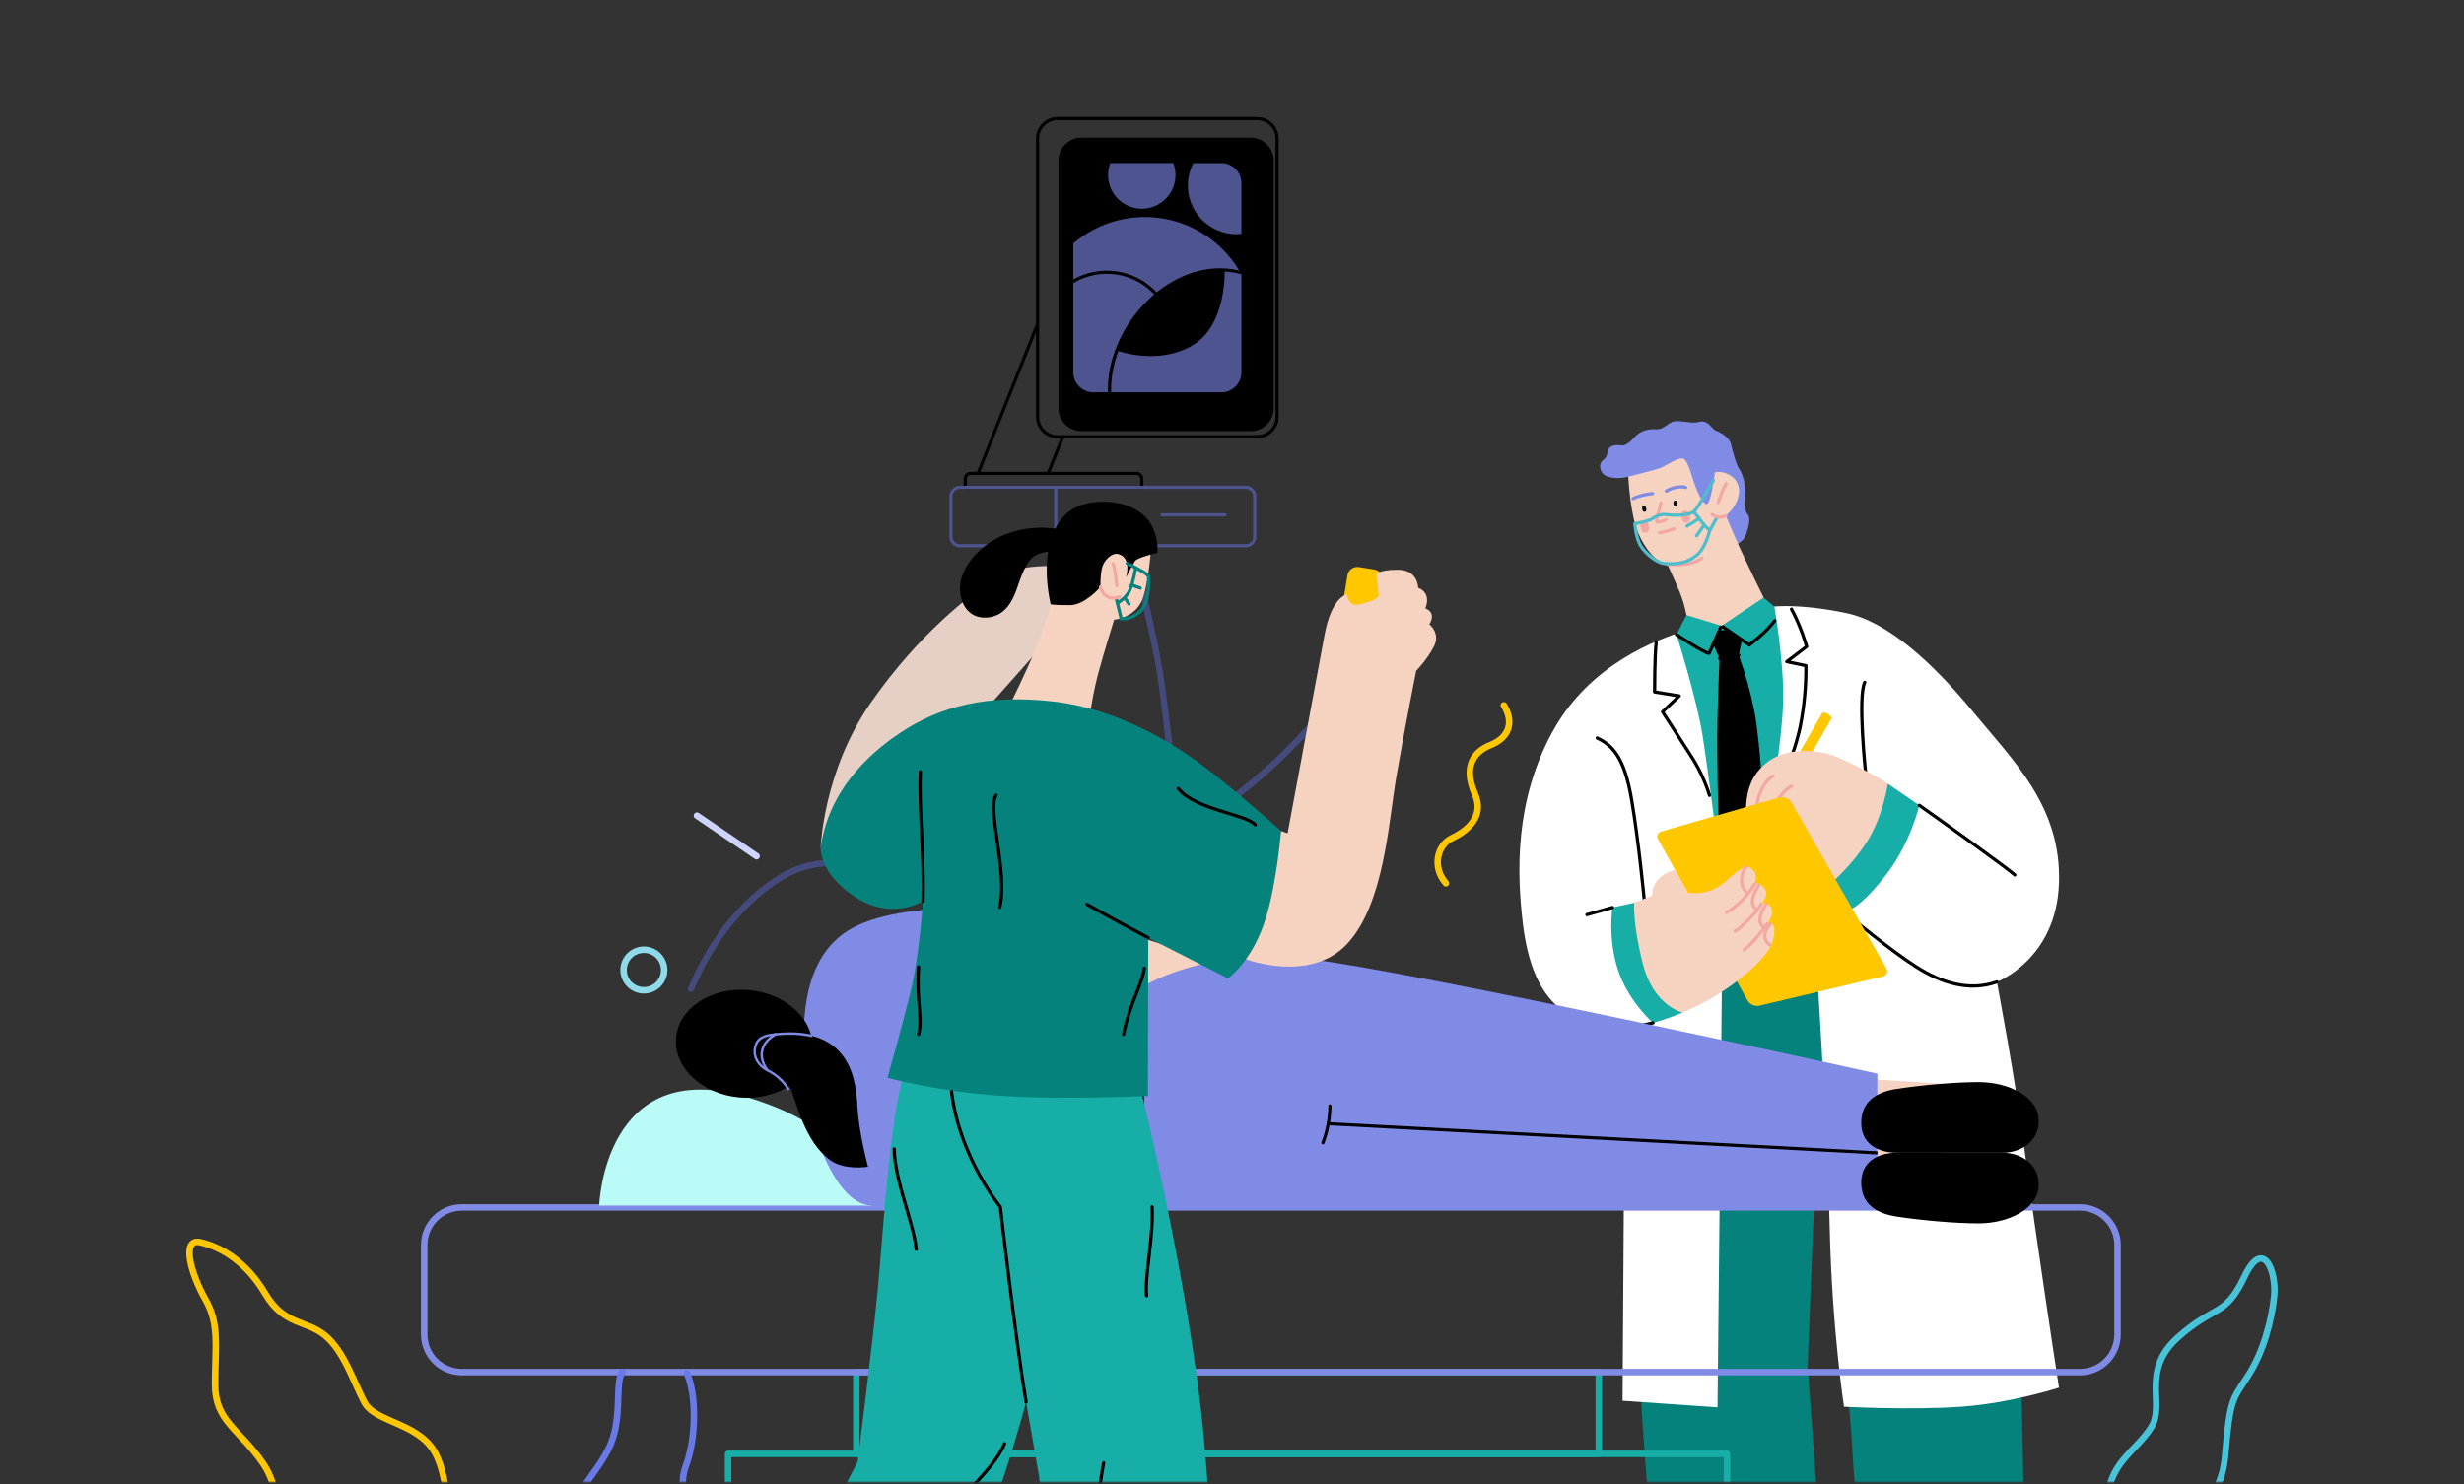<svg width="1137" height="685" viewBox="0 0 1137 685" fill="none" xmlns="http://www.w3.org/2000/svg">
<rect x="0" y="0" width="1137" height="685" fill="#333333" stroke="none"/>
<mask id="mask0_407_8177" style="mask-type:alpha" maskUnits="userSpaceOnUse" x="0" y="2" width="1137" height="682">
<rect y="2" width="1137" height="682" fill="#41E1BB"/>
</mask>
<g mask="url(#mask0_407_8177)">
<path d="M756.432 622.278C757.26 667.717 763.877 722.248 766.353 757.775C768.828 793.301 777.097 838.744 777.097 838.744C777.097 838.744 796.934 841.223 816.771 839.567C836.609 837.911 849.01 833.786 849.01 833.786L834.119 630.525L839.075 505.769C839.075 505.769 853.128 638.795 854.78 669.359C856.432 699.922 868.833 829.641 868.833 829.641C868.833 829.641 881.229 831.293 899.415 832.121C917.6 832.948 936.613 826.334 936.613 826.334L932.477 623.916L900.257 430.6L770.485 437.209L756.432 622.278Z" fill="#05827C"/>
<path d="M777.096 291.242C765.249 295.098 733.564 306.126 716.207 338.062C698.85 369.997 699.949 403.059 702.713 426.189C705.477 449.32 712.908 461.441 723.378 468.051C733.848 474.66 749.828 474.386 749.828 474.386L748.725 646.511L792.536 649.543L794.718 437.757L837.697 436.106C837.697 436.106 843.206 519.275 844.309 566.644C845.412 614.012 850.921 649.264 850.921 649.264C850.921 649.264 881.782 650.92 904.928 649.264C928.074 647.608 950.112 640.455 950.112 640.455C950.112 640.455 939.093 568.848 934.681 534.15C930.27 499.452 921.457 453.181 921.457 453.181C921.457 453.181 949.009 442.715 950.112 407.463C951.215 372.211 929.172 351.281 910.438 328.513C891.703 305.745 871.126 287.023 852.024 282.981C832.922 278.939 816.389 278.944 811.615 281.512C806.84 284.079 777.096 291.242 777.096 291.242Z" fill="white"/>
<path d="M921.471 453.181C908.614 457.772 895.757 453.548 884.184 446.204C872.611 438.86 854.244 423.622 854.244 423.622" stroke="black" stroke-width="1.5" stroke-linecap="round" stroke-linejoin="round"/>
<path d="M860.488 314.937C857.18 321.551 860.856 356.431 860.856 356.431" stroke="black" stroke-width="1.5" stroke-linecap="round" stroke-linejoin="round"/>
<path d="M778.198 283.898L773.605 292.898C773.605 292.898 783.159 322.824 785.914 341.183C788.668 359.541 791.242 380.109 791.242 380.109L816.221 377.537C816.221 377.537 822.465 341.55 822.833 323.373C823.201 305.196 818.794 280.047 818.794 280.047L813.834 275.823L778.198 283.898Z" fill="#17AEA8"/>
<path d="M793.074 291.242L796.797 290.554L803.819 295.4L802.306 302.377C805.403 310.906 807.844 319.659 809.607 328.559C812.222 342.332 814.014 374.551 814.014 374.551L792.939 377.858C792.939 377.858 792.111 347.564 792.525 331.452C792.939 315.34 793.488 303.912 793.488 303.912L790.594 297.442L793.074 291.242Z" fill="black"/>
<path d="M773.605 292.898C773.605 292.898 786.83 301.707 788.668 301.526L794.364 288.856L807.221 297.67C807.221 297.67 815.304 291.623 818.975 286.47" stroke="black" stroke-width="1.5" stroke-linecap="round" stroke-linejoin="round"/>
<path d="M793.488 303.912C797.346 302.122 802.33 302.396 802.33 302.396" stroke="black" stroke-width="1.5" stroke-linecap="round" stroke-linejoin="round"/>
<path d="M784.124 194.715C788.238 193.566 789.773 198.022 791.974 198.845C794.175 199.669 798.177 202.152 798.726 204.892C799.275 207.632 801.481 215.357 802.723 216.734C803.966 218.111 805.613 224.032 805.478 227.474C805.343 230.916 804.375 234.772 806.441 237.39C808.507 240.009 805.753 246.339 805.204 247.856C804.654 249.372 799.415 252.949 799.415 252.949L751.383 219.995C751.383 219.995 746.516 221.418 742.104 220.041C737.693 218.664 737.558 213.841 739.778 212.329C741.997 210.818 741.569 208.473 742.398 207.097C743.226 205.72 745.152 205.166 748.042 205.58C750.932 205.994 753.417 202.413 755.487 200.622C757.558 198.831 760.862 197.869 764.305 198.143C767.749 198.417 769.815 194.841 772.844 194.422C775.874 194.003 780.681 195.682 784.124 194.715Z" fill="#808BE6"/>
<path d="M751.383 220.009C751.383 220.009 752.118 237.083 755.976 246.056C759.833 255.028 765.524 260.191 769.382 260.377C769.382 260.377 772.872 267.903 775.078 273.228C776.465 276.667 777.51 280.233 778.2 283.875L794.366 288.833L813.835 275.81C813.835 275.81 805.017 257.814 802.811 252.86C800.606 247.907 796.385 237.976 796.385 237.976C796.385 237.976 802.998 232.86 802.434 225.813C801.871 218.767 793.621 216.999 791.267 218.102C791.267 218.102 789.615 232.562 787.544 232.697C785.473 232.832 782.583 225.255 781.62 222.511C780.657 219.767 779.14 213.422 777.074 211.906C775.008 210.39 768.81 215.074 766.055 216.036C763.3 216.999 751.383 220.009 751.383 220.009Z" fill="#F6D2C1"/>
<path d="M759.003 236.195C758.408 236.32 758.012 235.939 757.831 235.065C757.649 234.19 757.859 233.669 758.454 233.562C759.05 233.455 759.446 233.818 759.627 234.692C759.808 235.567 759.599 236.069 759.003 236.195Z" fill="black"/>
<path d="M773.421 233.716C772.826 233.841 772.43 233.46 772.249 232.59C772.067 231.72 772.277 231.195 772.872 231.083C773.468 230.971 773.868 231.339 774.05 232.213C774.231 233.088 774.017 233.595 773.421 233.716Z" fill="black"/>
<path d="M753.588 230.106C757.259 228.269 762.587 227.809 762.587 227.809" stroke="#808BE6" stroke-width="1.5" stroke-linecap="round" stroke-linejoin="round"/>
<path d="M768.926 226.617C772.137 224.78 775.72 224.32 777.832 224.966" stroke="#808BE6" stroke-width="1.5" stroke-linecap="round" stroke-linejoin="round"/>
<path d="M766.446 232.144C766.259 233.613 763.965 240.051 764.584 240.772C765.203 241.493 768.809 239.841 768.809 239.841" stroke="#F3A8A3" stroke-width="1.5" stroke-linecap="round" stroke-linejoin="round"/>
<path d="M765.619 245.898C768.099 245.619 772.599 244.061 772.599 244.061" stroke="#F3A8A3" stroke-width="1.5" stroke-linecap="round" stroke-linejoin="round"/>
<path d="M796.581 223.222C794.748 225.975 792.816 232.031 792.816 232.031" stroke="#F3A8A3" stroke-width="1.5" stroke-linecap="round" stroke-linejoin="round"/>
<path d="M778.498 241.228C777.247 241.53 776.381 240.763 775.944 238.902C775.506 237.042 775.911 235.976 777.167 235.679C778.424 235.381 779.285 236.144 779.722 238.004C780.16 239.865 779.75 240.925 778.498 241.228Z" fill="#F3A8A3"/>
<path d="M759.578 245.818C758.326 246.12 757.465 245.353 757.023 243.492C756.581 241.632 756.995 240.571 758.247 240.269C759.499 239.967 760.364 240.734 760.806 242.595C761.248 244.455 760.834 245.516 759.578 245.818Z" fill="#F3A8A3"/>
<path d="M769.383 260.4C774.436 261.135 781.416 260.582 785.362 257.554" stroke="#F3A8A3" stroke-width="1.5" stroke-linecap="round" stroke-linejoin="round"/>
<path d="M754.41 241.674C754.41 241.674 760.841 240.572 762.4 239.469C763.959 238.367 766.164 237.083 769.287 237.539C772.409 237.995 779.301 238.004 781.595 236.144C781.595 236.144 783.614 238.716 785.359 241.009C786.425 242.408 787.625 243.699 788.943 244.865C788.943 244.865 787.049 252.893 783.065 256.158C777.481 260.749 772.046 260.195 768.37 260.107C764.694 260.019 759.096 255.33 756.983 251.735C754.871 248.139 754.41 241.674 754.41 241.674Z" stroke="#4EBDCC" stroke-width="1.5" stroke-linecap="round" stroke-linejoin="round"/>
<path d="M781.594 236.162C783.706 234.329 790.593 221.743 790.593 221.743" stroke="#4EBDCC" stroke-width="1.5" stroke-linecap="round" stroke-linejoin="round"/>
<path d="M788.943 244.883C790.139 242.59 792.34 238.836 792.34 238.836" stroke="#4EBDCC" stroke-width="1.5" stroke-linecap="round" stroke-linejoin="round"/>
<path d="M784.074 239.194C782.305 240.525 780.439 241.72 778.49 242.771" stroke="#4EBDCC" stroke-width="1.5" stroke-linecap="round" stroke-linejoin="round"/>
<path d="M786.28 242.316C785.452 243.786 782.879 247.275 782.879 247.275" stroke="#4EBDCC" stroke-width="1.5" stroke-linecap="round" stroke-linejoin="round"/>
<path d="M796.385 237.999C795.395 238.554 794.262 238.799 793.131 238.701C792.001 238.603 790.926 238.167 790.047 237.45" stroke="#F3A8A3" stroke-width="1.5" stroke-linecap="round" stroke-linejoin="round"/>
<path d="M764.241 296.568C763.506 302.443 763.506 319.36 763.506 319.36L774.893 321.197L767.182 328.537C767.182 328.537 775.995 342.128 781.142 350.202C784.407 355.49 786.997 361.165 788.853 367.096" stroke="black" stroke-width="1.5" stroke-linecap="round" stroke-linejoin="round"/>
<path d="M826.692 281.145C831.098 289.224 833.672 298.405 833.672 298.405L824.486 305.382L833.327 307.22C833.418 316.585 832.556 325.936 830.754 335.127C827.818 349.444 819.367 367.807 819.367 367.807" stroke="black" stroke-width="1.5" stroke-linecap="round" stroke-linejoin="round"/>
<path d="M871.141 361.746L885.655 371.681C885.655 371.681 881.797 388.57 870.96 402.891C860.122 417.212 854.245 419.589 854.245 419.589L844.324 408.208L871.141 361.746Z" fill="#17AEA8"/>
<path d="M845.3 331.337L829.734 358.286L825.439 355.807L841.005 328.857C841.875 328.861 842.729 329.091 843.482 329.526C844.235 329.961 844.862 330.585 845.3 331.337V331.337Z" fill="#FFC700"/>
<path d="M805.566 375.519C805.753 365.421 807.591 357.523 816.222 351.281C824.854 345.039 837.162 346.165 844.142 348.16C851.122 350.156 868.205 359.361 871.132 361.747C871.132 361.747 868.931 376.803 861.583 388.371C854.236 399.938 844.315 408.199 844.315 408.199L805.566 375.519Z" fill="#F6D2C1"/>
<path d="M818.148 358.165C813.881 360.491 810.703 367.807 810.703 372.9" stroke="#F3A8A3" stroke-width="1.5" stroke-linecap="round" stroke-linejoin="round"/>
<path d="M826.692 362.845C823.248 364.496 819.805 369.315 819.391 371.933" stroke="#F3A8A3" stroke-width="1.5" stroke-linecap="round" stroke-linejoin="round"/>
<path d="M737.055 340.635C744.035 343.937 749.544 349.444 752.876 368.91C756.208 388.375 758.753 415.543 758.753 415.543" stroke="black" stroke-width="1.5" stroke-linecap="round" stroke-linejoin="round"/>
<path d="M766.543 383.775L820.875 368.119C821.984 367.8 823.167 367.862 824.236 368.296C825.305 368.729 826.198 369.509 826.771 370.51L870.512 447.06C870.701 447.39 870.811 447.759 870.832 448.138C870.853 448.517 870.785 448.896 870.634 449.245C870.482 449.593 870.252 449.901 869.96 450.144C869.668 450.388 869.323 450.56 868.953 450.646L812.006 464.135C810.914 464.393 809.767 464.287 808.741 463.833C807.715 463.38 806.864 462.604 806.32 461.623L765.068 387.296C764.891 386.975 764.789 386.617 764.769 386.251C764.75 385.884 764.813 385.518 764.955 385.18C765.097 384.841 765.313 384.539 765.588 384.296C765.863 384.053 766.189 383.875 766.543 383.775V383.775Z" fill="#FFC700"/>
<path d="M754.138 416.646L744.036 418.846C744.036 418.846 741.83 433.167 746.609 447.683C751.388 462.2 762.77 472.103 762.77 472.103C762.77 472.103 770.681 469.898 776.362 467.326L754.138 416.646Z" fill="#17AEA8"/>
<path d="M732.281 422.153L744.036 418.846" stroke="black" stroke-width="1.5" stroke-linecap="round" stroke-linejoin="round"/>
<path d="M762.769 472.093C758.511 473.162 754.184 473.928 749.818 474.386" stroke="black" stroke-width="1.5" stroke-linecap="round" stroke-linejoin="round"/>
<path d="M885.654 371.683C897.409 379.943 925.51 400.139 929.735 403.814" stroke="black" stroke-width="1.5" stroke-linecap="round" stroke-linejoin="round"/>
<path d="M754.138 416.645L762.403 413.338C762.403 413.338 761.3 404.71 773.059 401.403L778.568 412.054C782.745 412.626 786.998 412.056 790.876 410.403C797.121 407.645 802.812 399.017 806.856 400.305C810.9 401.593 810.541 405.635 809.611 408.012C809.611 408.012 811.263 406.728 814.017 409.849C816.772 412.97 812.733 417.194 812.733 417.194C812.733 417.194 814.939 415.724 817.14 418.664C819.341 421.603 815.488 426.375 815.488 426.375C815.488 426.375 819.159 424.906 818.796 430.231C818.433 435.557 816.037 441.246 802.975 451.711C794.875 458.139 785.908 463.392 776.339 467.316C776.339 467.316 763.115 464.381 758.154 445.101C753.194 425.822 754.138 416.645 754.138 416.645Z" fill="#F6D2C1"/>
<path d="M809.612 408.013C806.992 412.836 800.934 419.176 796.662 421.097" stroke="#F3A8A3" stroke-width="1.5" stroke-linecap="round" stroke-linejoin="round"/>
<path d="M812.733 417.194C809.886 422.199 802.999 428.395 800.635 429.753" stroke="#F3A8A3" stroke-width="1.5" stroke-linecap="round" stroke-linejoin="round"/>
<path d="M815.488 426.376C811.263 432.39 806.991 436.795 804.785 438.446" stroke="#F3A8A3" stroke-width="1.5" stroke-linecap="round" stroke-linejoin="round"/>
<path d="M805.614 400.305C802.445 404.295 803.287 410.491 806.582 412.147" stroke="#F3A8A3" stroke-width="1.5" stroke-linecap="round" stroke-linejoin="round"/>
<path d="M811.677 408.427C809.471 412.008 806.716 416.967 810.574 419.72" stroke="#F3A8A3" stroke-width="1.5" stroke-linecap="round" stroke-linejoin="round"/>
<path d="M814.847 417.381C812.641 420.958 810.436 425.228 813.884 428.121" stroke="#F3A8A3" stroke-width="1.5" stroke-linecap="round" stroke-linejoin="round"/>
<path d="M816.911 426.464C814.156 429.631 813.053 433.352 816.636 436.106" stroke="#F3A8A3" stroke-width="1.5" stroke-linecap="round" stroke-linejoin="round"/>
<path d="M737.751 633.292H395.154V671.023H737.751V633.292Z" stroke="#17AEA8" stroke-width="3" stroke-linecap="round" stroke-linejoin="round"/>
<path d="M796.932 671.023H335.969V760.793H796.932V671.023Z" stroke="#17AEA8" stroke-width="3" stroke-linecap="round" stroke-linejoin="round"/>
<path d="M959.749 557.281H213.118C203.521 557.281 195.742 565.057 195.742 574.649V615.924C195.742 625.516 203.521 633.292 213.118 633.292H959.749C969.346 633.292 977.125 625.516 977.125 615.924V574.649C977.125 565.057 969.346 557.281 959.749 557.281Z" stroke="#808BE6" stroke-width="3" stroke-linecap="round" stroke-linejoin="round"/>
<path d="M942.498 793.14C944.704 779.372 947.458 751.279 957.928 741.367C968.398 731.455 970.599 703.91 972.819 689.04C975.039 674.17 986.044 669.212 992.656 658.746C999.269 648.281 987.696 632.857 1004.78 617.438C1021.86 602.02 1026.82 608.071 1035.64 589.345C1044.46 570.619 1050.53 587.14 1049.41 598.182C1048.3 609.224 1044.46 624.071 1037.29 635.085C1030.12 646.1 1029.03 645.551 1026.82 671.44C1024.62 697.329 1008.09 696.226 1002.58 707.789C997.068 719.352 1004.78 724.315 998.72 739.739C992.661 755.163 981.084 755.711 977.78 769.479C974.476 783.247 968.938 797.573 968.938 797.573" stroke="#48C4DA" stroke-width="3" stroke-linecap="round" stroke-linejoin="round"/>
<path d="M484.38 218.682L491.118 201.77C491.462 200.896 490.052 200.515 489.722 201.38L482.989 218.296C482.64 219.166 484.05 219.548 484.385 218.682H484.38Z" fill="black"/>
<path d="M452.034 218.683L475.273 160.314L479.265 150.291C479.614 149.416 478.199 149.04 477.869 149.9C470.113 169.355 462.367 188.813 454.63 208.274L450.638 218.297C450.293 219.167 451.703 219.548 452.034 218.683V218.683Z" fill="black"/>
<path d="M580.103 202.306H488.004C485.369 202.303 482.842 201.256 480.978 199.393C479.115 197.53 478.067 195.005 478.064 192.371V63.935C478.067 61.301 479.115 58.775 480.978 56.913C482.842 55.05 485.369 54.002 488.004 54H580.103C582.738 54.002 585.265 55.05 587.128 56.913C588.992 58.775 590.04 61.301 590.042 63.935V192.371C590.04 195.005 588.992 197.53 587.128 199.393C585.265 201.256 582.738 202.303 580.103 202.306V202.306ZM488.004 55.461C485.756 55.463 483.601 56.357 482.012 57.945C480.422 59.534 479.528 61.688 479.526 63.935V192.371C479.528 194.617 480.422 196.772 482.012 198.36C483.601 199.949 485.756 200.843 488.004 200.845H580.103C582.349 200.84 584.503 199.946 586.091 198.357C587.679 196.769 588.573 194.616 588.576 192.371V63.935C588.574 61.688 587.679 59.533 586.089 57.944C584.498 56.355 582.342 55.462 580.093 55.461H488.004Z" fill="black"/>
<path d="M577.108 63.534H499.051C493.181 63.534 488.422 68.291 488.422 74.158V188.382C488.422 194.249 493.181 199.006 499.051 199.006H577.108C582.978 199.006 587.737 194.249 587.737 188.382V74.158C587.737 68.291 582.978 63.534 577.108 63.534Z" fill="black"/>
<path d="M562.633 75.251H505.472C499.838 75.251 495.271 79.816 495.271 85.447V170.853C495.271 176.484 499.838 181.049 505.472 181.049H562.633C568.266 181.049 572.833 176.484 572.833 170.853V85.447C572.833 79.816 568.266 75.251 562.633 75.251Z" fill="black"/>
<path d="M572.839 84.465V107.954C572.108 108.024 571.35 108.071 570.591 108.071C566.734 108.07 562.942 107.076 559.581 105.185C556.219 103.294 553.401 100.57 551.399 97.275C549.396 93.98 548.277 90.225 548.147 86.371C548.018 82.518 548.884 78.696 550.661 75.274H563.625C566.065 75.274 568.406 76.242 570.134 77.965C571.861 79.688 572.834 82.026 572.839 84.465V84.465Z" fill="#4D548F"/>
<path d="M542.425 80.805C542.425 84.929 540.786 88.884 537.868 91.8C534.951 94.716 530.994 96.354 526.869 96.354C522.743 96.354 518.786 94.716 515.869 91.8C512.952 88.884 511.313 84.929 511.313 80.805C511.309 78.907 511.659 77.025 512.346 75.256H541.387C542.077 77.024 542.429 78.906 542.425 80.805V80.805Z" fill="#4D548F"/>
<path d="M572.839 126.629V171.844C572.837 174.286 571.865 176.627 570.138 178.354C568.41 180.08 566.068 181.051 563.625 181.054H504.477C502.035 181.051 499.695 180.08 497.97 178.353C496.245 176.626 495.276 174.285 495.277 171.844V112.355C501.018 107.438 507.785 103.865 515.085 101.899C522.384 99.933 530.031 99.623 537.466 100.991C544.901 102.36 551.936 105.372 558.056 109.808C564.176 114.244 569.227 119.991 572.839 126.629V126.629Z" fill="#4D548F"/>
<path d="M515.783 161.909C515.783 161.909 534.317 168.793 550.264 159.402C566.211 150.011 565.104 124.648 565.104 124.648C565.104 124.648 528.701 123.639 515.783 161.909Z" fill="black"/>
<path d="M532.904 136.16C528.236 131.036 521.935 127.687 515.075 126.684C508.215 125.681 501.219 127.085 495.277 130.657V128.964C501.472 125.473 508.667 124.183 515.688 125.305C522.71 126.427 529.145 129.894 533.942 135.141C534.57 135.825 533.546 136.862 532.904 136.16Z" fill="black"/>
<path d="M572.796 126.56C542.033 118.155 511.838 151.007 512.726 181.072H511.265C510.288 150.374 540.628 117.629 571.786 124.825C572.14 125.374 572.475 125.96 572.796 126.56Z" fill="black"/>
<path d="M527.616 225.655H444.666V220.92C444.667 220.082 445.001 219.279 445.594 218.686C446.188 218.094 446.992 217.762 447.83 217.762H524.433C525.271 217.763 526.074 218.096 526.666 218.688C527.259 219.28 527.592 220.083 527.593 220.92L527.616 225.655ZM446.15 224.194H526.16V220.939C526.159 220.487 525.979 220.055 525.66 219.736C525.34 219.417 524.908 219.237 524.457 219.236H447.83C447.379 219.237 446.946 219.417 446.627 219.736C446.308 220.055 446.128 220.487 446.127 220.939L446.15 224.194Z" fill="black"/>
<path d="M574.863 252.61H442.927C441.641 252.609 440.409 252.098 439.5 251.189C438.591 250.28 438.079 249.048 438.078 247.763V229.042C438.081 227.757 438.592 226.526 439.501 225.618C440.41 224.709 441.642 224.198 442.927 224.195H574.863C575.501 224.193 576.134 224.317 576.724 224.56C577.314 224.803 577.851 225.159 578.304 225.609C578.756 226.059 579.115 226.594 579.361 227.183C579.607 227.772 579.734 228.404 579.735 229.042V247.754C579.735 248.393 579.61 249.026 579.365 249.616C579.12 250.207 578.761 250.743 578.308 251.194C577.856 251.645 577.318 252.003 576.727 252.246C576.136 252.489 575.502 252.612 574.863 252.61ZM442.927 225.656C442.029 225.657 441.168 226.014 440.533 226.649C439.898 227.284 439.54 228.144 439.539 229.042V247.754C439.54 248.652 439.898 249.512 440.533 250.147C441.168 250.782 442.029 251.139 442.927 251.14H574.863C575.761 251.139 576.622 250.782 577.257 250.147C577.892 249.512 578.249 248.652 578.25 247.754V229.042C578.249 228.144 577.892 227.284 577.257 226.649C576.622 226.014 575.761 225.657 574.863 225.656H442.927Z" fill="#4D548F"/>
<path d="M487.91 251.87V224.926C487.91 224.732 487.833 224.546 487.696 224.409C487.559 224.272 487.374 224.195 487.18 224.195C486.986 224.195 486.8 224.272 486.663 224.409C486.526 224.546 486.449 224.732 486.449 224.926V251.87C486.449 252.064 486.526 252.25 486.663 252.387C486.8 252.524 486.986 252.601 487.18 252.601C487.374 252.601 487.559 252.524 487.696 252.387C487.833 252.25 487.91 252.064 487.91 251.87V251.87Z" fill="#4D548F"/>
<path d="M536.19 238.343H565.278C565.471 238.343 565.657 238.266 565.794 238.129C565.931 237.992 566.008 237.807 566.008 237.613C566.008 237.419 565.931 237.234 565.794 237.097C565.657 236.96 565.471 236.883 565.278 236.883H536.19C535.996 236.883 535.81 236.96 535.673 237.097C535.536 237.234 535.459 237.419 535.459 237.613C535.459 237.807 535.536 237.992 535.673 238.129C535.81 238.266 535.996 238.343 536.19 238.343V238.343Z" fill="#4D548F"/>
<path d="M504.068 242.274C503.302 242.275 502.552 242.049 501.914 241.624C501.276 241.199 500.778 240.594 500.484 239.886C500.19 239.178 500.112 238.399 500.261 237.647C500.41 236.895 500.779 236.204 501.321 235.662C501.863 235.12 502.554 234.75 503.306 234.6C504.058 234.45 504.837 234.527 505.546 234.82C506.255 235.113 506.86 235.61 507.286 236.247C507.712 236.884 507.94 237.633 507.94 238.4C507.939 239.426 507.531 240.41 506.805 241.137C506.079 241.863 505.095 242.272 504.068 242.274ZM504.068 235.986C503.591 235.986 503.124 236.127 502.727 236.393C502.329 236.658 502.02 237.035 501.837 237.476C501.654 237.917 501.606 238.403 501.7 238.871C501.793 239.339 502.023 239.769 502.361 240.107C502.698 240.444 503.129 240.674 503.597 240.768C504.066 240.861 504.551 240.813 504.993 240.63C505.434 240.447 505.811 240.138 506.076 239.741C506.342 239.344 506.483 238.877 506.483 238.4C506.483 237.76 506.229 237.146 505.776 236.693C505.323 236.24 504.709 235.986 504.068 235.986Z" fill="#4D548F"/>
<path d="M517.027 242.274C516.26 242.274 515.511 242.047 514.873 241.621C514.236 241.196 513.739 240.591 513.445 239.883C513.152 239.175 513.075 238.396 513.225 237.644C513.374 236.892 513.744 236.202 514.286 235.66C514.828 235.118 515.518 234.749 516.27 234.6C517.022 234.45 517.802 234.527 518.51 234.82C519.218 235.114 519.824 235.61 520.25 236.247C520.676 236.885 520.903 237.634 520.903 238.4C520.902 239.427 520.493 240.412 519.766 241.138C519.04 241.865 518.054 242.273 517.027 242.274V242.274ZM517.027 235.986C516.549 235.986 516.082 236.127 515.685 236.393C515.288 236.658 514.978 237.035 514.795 237.476C514.613 237.917 514.565 238.403 514.658 238.871C514.751 239.339 514.981 239.769 515.319 240.107C515.657 240.444 516.087 240.674 516.555 240.768C517.024 240.861 517.51 240.813 517.951 240.63C518.392 240.447 518.769 240.138 519.035 239.741C519.3 239.344 519.442 238.877 519.442 238.4C519.442 237.76 519.187 237.146 518.734 236.693C518.281 236.24 517.667 235.986 517.027 235.986Z" fill="#4D548F"/>
<path d="M623.541 308.591C623.355 307.805 622.964 307.089 622.21 307.052C621.014 306.996 620.665 308.652 620.73 309.843C621.498 323.271 621.893 336.82 619.692 350.09C617.491 363.36 612.545 376.444 603.69 386.57C597.128 394.072 589.367 399.905 579.92 403.054C577.212 403.956 574.438 404.65 571.623 405.129C568.887 405.594 564.89 404.696 562.401 403.454C558.641 401.594 556.151 397.77 554.225 394.179C545.653 378.193 542.922 359.467 540.781 341.695C538.803 325.28 536.905 309.057 533.336 292.889C530.725 281 528.31 268.944 523.941 257.539C520.683 249.074 515.309 237.204 504.708 236.929C502.847 236.878 502.847 239.799 504.708 239.85C515.09 240.12 519.93 254.497 522.619 262.479C526.342 273.642 528.613 285.196 531.181 296.647C535.03 313.773 536.384 331.206 538.715 348.564C540.921 364.979 544.085 382.054 552.261 396.705C553.657 399.17 555.151 401.724 557.296 403.594C559.385 405.413 561.844 406.757 564.504 407.533C571.191 409.477 578.371 407.212 584.443 404.338C597.527 398.102 608.233 387.792 614.955 374.956C620.102 365.067 622.684 353.997 623.722 342.895C624.76 331.792 624.299 320.615 623.648 309.485C623.636 309.184 623.6 308.886 623.541 308.591V308.591Z" fill="#444A7C"/>
<path d="M320.301 456.799C328.11 437.687 341.311 419.342 358.598 407.723C367.97 401.426 378.575 398.467 389.822 400.435C400.892 402.365 410.972 407.919 420.297 413.952C421.879 414.979 423.345 412.454 421.767 411.435C411.893 405.044 401.12 399.212 389.343 397.412C378.203 395.709 367.556 398.467 358.166 404.533C339.664 416.454 325.736 435.873 317.505 456.022C316.793 457.757 319.617 458.515 320.32 456.799H320.301Z" fill="#444A7C"/>
<path d="M624.545 307.819C602.763 338.824 575.285 365.806 541.865 384.058C524.927 393.309 506.034 401.426 486.872 404.524C468.654 407.473 449.231 406.198 430.887 405.119C423.588 404.691 416.287 404.135 408.984 403.449C408.938 404.417 408.889 405.381 408.84 406.342C413.838 406.82 418.838 407.234 423.842 407.584C442.576 408.91 461.823 409.984 480.566 408.235C500.255 406.375 519.552 398.71 537.095 389.858C553.527 381.52 568.867 371.187 582.767 359.095C599.626 344.485 614.261 327.522 627.067 309.294C628.151 307.754 625.62 306.294 624.545 307.819Z" fill="#444A7C"/>
<path d="M626.072 313.266L619.031 312.145C618.424 312.051 617.842 311.837 617.318 311.517C616.794 311.196 616.339 310.775 615.978 310.278C615.618 309.781 615.36 309.217 615.219 308.619C615.077 308.022 615.056 307.402 615.155 306.796L621.749 265.605C621.843 264.997 622.057 264.415 622.378 263.891C622.699 263.367 623.121 262.911 623.619 262.551C624.117 262.191 624.681 261.933 625.28 261.792C625.878 261.651 626.498 261.63 627.105 261.73L634.141 262.856C634.748 262.95 635.33 263.164 635.854 263.484C636.378 263.805 636.833 264.226 637.194 264.723C637.554 265.22 637.812 265.784 637.954 266.382C638.095 266.979 638.116 267.599 638.017 268.205L631.423 309.396C631.328 310.003 631.114 310.584 630.793 311.107C630.472 311.631 630.051 312.085 629.554 312.445C629.056 312.805 628.492 313.062 627.895 313.203C627.297 313.344 626.678 313.366 626.072 313.266V313.266Z" fill="#FFC700"/>
<path d="M866.301 498.287L896.394 500.185V556.442H866.301V498.287Z" fill="#F6D2C1"/>
<path d="M276.488 556.442C276.488 556.442 278.661 486.576 344.985 506.455C400.132 522.981 402.04 556.442 402.04 556.442H276.488Z" fill="#BAFBF8"/>
<path d="M475.93 423.439C475.93 423.439 519.15 426.146 558.545 444.663C597.94 463.18 522.068 487.711 522.068 487.711L466.609 442.593L475.93 423.439Z" fill="#F6D2C1"/>
<path d="M527.4 455.337C527.4 455.337 555.721 436.988 603.794 442.602C651.868 448.216 866.303 495.515 866.303 495.515V556.447H530.304L527.4 455.337Z" fill="#808BE6"/>
<path d="M924.142 532.042H875.375C866.259 532.042 858.865 527.698 858.865 518.283C858.865 508.516 865.589 504.013 875.375 502.553C887.474 500.744 902.402 499.441 912.956 499.437C926.878 499.437 939.48 506.037 940.634 515.535C941.876 525.902 933.239 532.042 924.142 532.042Z" fill="black"/>
<path d="M924.142 532.041H875.375C866.259 532.041 858.865 536.381 858.865 545.795C858.865 555.539 865.589 560.065 875.375 561.53C887.474 563.335 902.402 564.637 912.956 564.642C926.878 564.642 939.48 558.042 940.634 548.544C941.876 538.167 933.239 532.041 924.142 532.041Z" fill="black"/>
<path d="M528.067 454.965L479.565 451.807L476.308 420.374C476.308 420.374 415.768 413.639 390.836 429.793C365.903 445.947 371.292 484.134 371.292 498.055C371.292 511.976 383.302 556.433 402.562 556.433H531.231L528.067 454.965Z" fill="#808BE6"/>
<path d="M374.794 484.522C376.008 470.84 362.925 458.501 345.571 456.962C328.218 455.423 313.165 465.267 311.951 478.949C310.736 492.63 323.82 504.969 341.173 506.508C358.527 508.047 373.579 498.203 374.794 484.522Z" fill="black"/>
<path d="M354.669 492.287C354.669 492.287 362.003 495.543 364.884 502.627C367.764 509.711 371.505 526.814 382.878 535.335C389.56 540.33 400.561 538.498 400.561 538.498C400.561 538.498 396.373 523.339 395.689 511.018C395.005 498.697 392.692 473.878 358.201 477.208C358.22 477.208 347.722 482.315 354.669 492.287Z" fill="black"/>
<path d="M866.312 531.382V532.842C855.227 532.244 844.154 531.654 833.091 531.075L613.184 519.386C612.254 519.33 612.254 517.87 613.184 517.925L673.44 521.121C737.731 524.541 802.021 527.961 866.312 531.382Z" fill="black"/>
<path d="M612.98 510.414C612.889 516.177 611.802 521.882 609.765 527.274C609.434 528.158 610.844 528.539 611.161 527.665C613.236 522.146 614.338 516.309 614.418 510.414C614.418 509.483 612.971 509.483 612.957 510.414H612.98Z" fill="black"/>
<path d="M528.95 556.443H527.489C526.76 522.553 526.025 488.669 525.283 454.789L526.758 454.877C527.49 488.739 528.221 522.594 528.95 556.443Z" fill="black"/>
<path d="M479.569 451.798C467.291 450.868 455.015 449.928 442.743 448.979C441.812 448.923 441.812 447.463 442.743 447.523L479.407 450.314L479.569 451.798Z" fill="black"/>
<path d="M358.197 477.898C360.407 477.684 362.496 477.586 364.465 477.586C367.975 477.546 371.476 477.934 374.893 478.74C374.781 478.326 374.665 477.921 374.544 477.517C371.235 476.785 367.853 476.431 364.465 476.461C362.44 476.461 360.277 476.572 358.08 476.786H357.88L357.699 476.865C357.485 476.977 352.51 479.447 351.217 484.4C350.421 487.48 351.217 490.759 353.59 494.168L353.767 494.429L354.06 494.563C354.125 494.596 360.351 497.415 363.441 503.345C363.767 503.145 364.083 502.94 364.395 502.74C361.091 496.452 354.511 493.545 354.511 493.545C347.294 483.2 358.197 477.898 358.197 477.898Z" fill="#808BE6"/>
<path d="M357.915 476.8C354.1 477.238 349.758 477.819 348.278 481.968C346.417 487.168 349.116 491.917 353.713 494.382C354.351 494.722 354.919 493.754 354.281 493.41C350.121 491.182 347.441 486.796 349.465 482.047C350.921 478.638 354.695 478.293 357.915 477.921C358.627 477.838 358.637 476.717 357.915 476.8V476.8Z" fill="#808BE6"/>
<path d="M459.418 266.734C470.586 259.474 490.828 261.502 490.828 261.502L485.044 293.447L431.317 354.034L378.711 391.216C378.711 391.216 379.809 355.964 401.852 324.294C423.895 292.623 447.58 274.469 459.418 266.734Z" fill="#E6D0C5"/>
<path d="M531.191 253.376C530.641 258.748 529.539 271.414 526.784 277.474C524.029 283.535 517.552 285.735 514.108 286.009C514.108 286.009 509.287 301.433 506.663 311.21C504.969 317.781 503.681 324.449 502.805 331.178L466.975 323.326C466.975 323.326 473.587 309.973 477.998 299.233C482.41 288.493 485.988 275.544 485.988 275.544L505.137 246.627L531.191 253.376Z" fill="#F6D2C1"/>
<path d="M519.575 266.461C519.575 266.461 522.512 257.507 516.039 255.716C513.247 254.953 509.059 258.428 508.324 263.014C507.884 265.607 507.714 268.238 507.816 270.865C507.816 270.865 500.655 279.312 493.675 279.312C486.695 279.312 484.834 278.945 484.834 278.945C484.834 278.945 480.608 262.605 485.02 248.832C489.431 235.06 498.612 231.576 509.264 231.576C519.915 231.576 528.412 236.162 531.721 243.051C534.862 249.595 534.047 255.167 534.047 255.167C534.047 255.167 524.862 257.279 523.759 258.93C522.656 260.581 519.575 266.461 519.575 266.461Z" fill="black"/>
<path d="M490.137 244.562C490.137 244.562 477.462 241.259 463.962 246.627C450.463 251.994 443.436 263.013 443.022 270.451C442.608 277.888 446.466 285.46 455.121 285.046C463.776 284.632 467.247 277.2 469.034 272.241C470.821 267.283 473.446 258.06 478.406 255.995C483.367 253.929 485.428 254.892 485.428 254.892C486.532 254.783 487.59 254.398 488.505 253.772C489.42 253.146 490.162 252.299 490.663 251.311C492.478 247.869 490.137 244.562 490.137 244.562Z" fill="black"/>
<path d="M520.102 259.986C520.102 259.986 525.541 262.81 527.333 263.842C528.303 264.369 529.187 265.042 529.953 265.838C529.953 265.838 530.846 277.061 526.509 281.745C522.172 286.429 517.347 285.531 517.347 285.531L515.053 275.959" stroke="#05827C" stroke-width="1.5" stroke-linecap="round" stroke-linejoin="round"/>
<path d="M515.76 278.233C515.76 278.233 519.827 276.028 521.409 272.242C522.991 268.456 524.099 262.121 524.099 262.121" stroke="#05827C" stroke-width="1.5" stroke-linecap="round" stroke-linejoin="round"/>
<path d="M519.068 275.959L520.995 278.782" stroke="#05827C" stroke-width="1.5" stroke-linecap="round" stroke-linejoin="round"/>
<path d="M522.236 269.968L526.164 271.414" stroke="#05827C" stroke-width="1.5" stroke-linecap="round" stroke-linejoin="round"/>
<path d="M507.818 270.865C508.326 274.033 511.839 277.544 516.59 275.41" stroke="#F3A8A3" stroke-width="1.5" stroke-linecap="round" stroke-linejoin="round"/>
<path d="M513.693 260.125C514.661 263.013 515.35 270.358 515.35 270.358" stroke="#F3A8A3" stroke-width="1.5" stroke-linecap="round" stroke-linejoin="round"/>
<path d="M621.516 274.354C621.516 274.354 614.536 275.285 611.232 292.899C607.928 310.513 594.159 384.608 594.159 384.608L591.125 383.506L574.871 442.716C574.871 442.716 604.652 454.005 621.711 435.553C638.771 417.102 640.72 379.65 644.303 358.719C647.887 337.788 653.489 309.606 653.489 309.606C653.489 309.606 658.724 304.281 661.753 298.22C664.783 292.159 659.548 288.122 659.548 288.122C659.548 288.122 663.224 282.982 657.686 280.778C657.686 280.778 660.995 273.987 654.383 271.233C654.383 271.233 654.383 262.973 645.015 262.973C635.648 262.973 635.108 265.168 635.108 265.168C635.108 265.168 636.039 272.852 636.211 274.717C636.383 276.582 628.496 279.122 625.374 279.122C622.251 279.122 621.516 274.354 621.516 274.354Z" fill="#F6D2C1"/>
<path d="M417.265 495.261C410.653 514.87 407.344 570.5 405.143 594.184C402.942 617.868 395.776 674.604 395.776 674.604L330.201 801.286C330.201 801.286 340.671 808.998 361.057 815.608C381.444 822.217 391.918 823.868 391.918 823.868C391.918 823.868 422.225 772.095 440.96 736.294C459.694 700.493 473.473 647.064 473.473 647.064L479.522 681.763L493.85 835.436C493.85 835.436 505.976 836.538 528.568 835.436C551.16 834.334 562.179 829.929 562.179 829.929C562.179 829.929 562.179 736.843 555.567 664.139C548.954 591.435 525.05 497.265 525.05 497.265L417.265 495.261Z" fill="#17AEA8"/>
<path d="M378.711 391.216C382.201 365.602 399.935 348.704 414.542 338.796C434.011 325.577 456.054 320.438 485.807 323.74C515.123 326.996 540.544 342.466 555.24 353.508C569.935 364.55 591.149 383.528 591.149 383.528C591.149 383.528 589.237 406.896 584.262 423.277C578.018 443.841 566.631 451.552 566.631 451.552L529.87 432.822L529.688 505.847C529.688 505.847 489.535 507.707 460.819 505.698C432.103 503.688 409.535 497.437 409.535 497.437C409.535 497.437 415.779 475.576 420.186 457.78C424.234 441.427 425.882 415.919 425.882 415.919C425.882 415.919 411.554 425.096 394.658 414.059C377.762 403.021 378.711 391.216 378.711 391.216Z" fill="#05827C"/>
<path d="M473.472 647.064C468.512 617.296 461.601 557.044 461.601 557.044C461.601 557.044 442.723 534.15 439.084 503.856" stroke="black" stroke-width="1.5" stroke-linecap="round" stroke-linejoin="round"/>
<path d="M425.895 415.91C426.63 396.724 423.876 371.937 424.704 356.239" stroke="black" stroke-width="1.5" stroke-linecap="round" stroke-linejoin="round"/>
<path d="M529.86 432.8C513.145 423.99 501.572 417.381 501.572 417.381" stroke="black" stroke-width="1.5" stroke-linecap="round" stroke-linejoin="round"/>
<path d="M528.021 446.847C527.198 454.005 521.507 462.545 518.436 477.415" stroke="black" stroke-width="1.5" stroke-linecap="round" stroke-linejoin="round"/>
<path d="M423.876 446.297C422.773 461.995 425.803 469.702 423.876 477.414" stroke="black" stroke-width="1.5" stroke-linecap="round" stroke-linejoin="round"/>
<path d="M543.727 363.951C551.716 373.863 575.411 375.793 579.269 380.752" stroke="black" stroke-width="1.5" stroke-linecap="round" stroke-linejoin="round"/>
<path d="M459.679 366.979C455.272 373.026 465.188 402.506 461.335 418.757" stroke="black" stroke-width="1.5" stroke-linecap="round" stroke-linejoin="round"/>
<path d="M509.286 675.153C505.429 694.982 506.531 708.177 506.531 735.741C506.531 763.304 499.365 785.863 499.365 785.863" stroke="black" stroke-width="1.5" stroke-linecap="round" stroke-linejoin="round"/>
<path d="M463.551 666.34C458.041 679.559 438.204 694.982 431.592 704.345" stroke="black" stroke-width="1.5" stroke-linecap="round" stroke-linejoin="round"/>
<path d="M412.633 530.29C412.856 545.174 421.67 564.44 422.772 576.556" stroke="black" stroke-width="1.5" stroke-linecap="round" stroke-linejoin="round"/>
<path d="M531.629 557.039C532.434 569.951 528.023 590.328 529.125 598.04" stroke="black" stroke-width="1.5" stroke-linecap="round" stroke-linejoin="round"/>
<path d="M191.797 814.073C180.229 801.957 169.759 785.435 167 765.053C164.24 744.672 147.162 741.369 136.692 727.048C126.222 712.727 132.286 691.233 121.267 675.275C110.248 659.316 99.224 655.995 99.224 638.92C99.224 621.846 101.43 611.38 94.812 599.812C88.195 588.245 83.244 571.17 92.612 573.375C101.979 575.579 113.551 582.189 122.365 597.059C131.178 611.929 141.104 609.152 149.917 616.338C158.731 623.525 163.147 637.818 168.102 647.181C173.058 656.544 192.9 656.544 200.615 670.316C208.331 684.089 204.473 705.568 216.595 714.378C228.717 723.187 250.76 731.453 251.313 750.732C251.867 770.012 269.499 773.868 278.303 788.738C287.107 803.608 287.67 814.627 287.67 814.627" stroke="#FFC700" stroke-width="3" stroke-linecap="round" stroke-linejoin="round"/>
<path d="M287.218 633.293C283.36 638.251 287.767 655.326 280.606 669.108C273.444 682.889 264.072 688.387 264.626 703.811C265.18 719.235 266.278 736.835 261.317 744.021C256.357 751.207 251.401 774.315 256.911 789.185C262.42 804.055 250.298 815.074 246.99 833.8C243.681 852.526 247.544 862.442 247.544 862.442" stroke="#6879E8" stroke-width="3" stroke-linecap="round" stroke-linejoin="round"/>
<path d="M316.974 633.846C321.381 643.758 321.381 663.586 316.42 676.805C311.46 690.024 321.381 708.201 321.381 720.871C321.381 733.541 308.156 746.76 307.602 754.472C307.049 762.184 316.974 768.788 316.42 785.863C315.867 802.938 307.053 824.422 311.46 836.562C315.867 848.702 314.215 863 314.215 863" stroke="#6879E8" stroke-width="3" stroke-linecap="round" stroke-linejoin="round"/>
<path d="M667.218 407.678C660.778 400.338 662.993 390.152 670.052 386.789C677.111 383.426 685.194 376.882 680.517 366.244C675.84 355.607 678.404 347.639 687.683 343.918C696.962 340.197 698.465 332.787 693.937 325.536" stroke="#FFC700" stroke-width="3" stroke-linecap="round" stroke-linejoin="round"/>
<path d="M300.744 456.34C305.514 454.337 307.756 448.849 305.752 444.082C303.748 439.314 298.257 437.073 293.487 439.076C288.718 441.079 286.476 446.568 288.48 451.335C290.484 456.103 295.975 458.343 300.744 456.34Z" stroke="#8EDAE8" stroke-width="3" stroke-linecap="round" stroke-linejoin="round"/>
<path d="M321.594 376.448L349.141 395.174" stroke="#CFD4FF" stroke-width="3" stroke-linecap="round" stroke-linejoin="round"/>
</g>
</svg>
